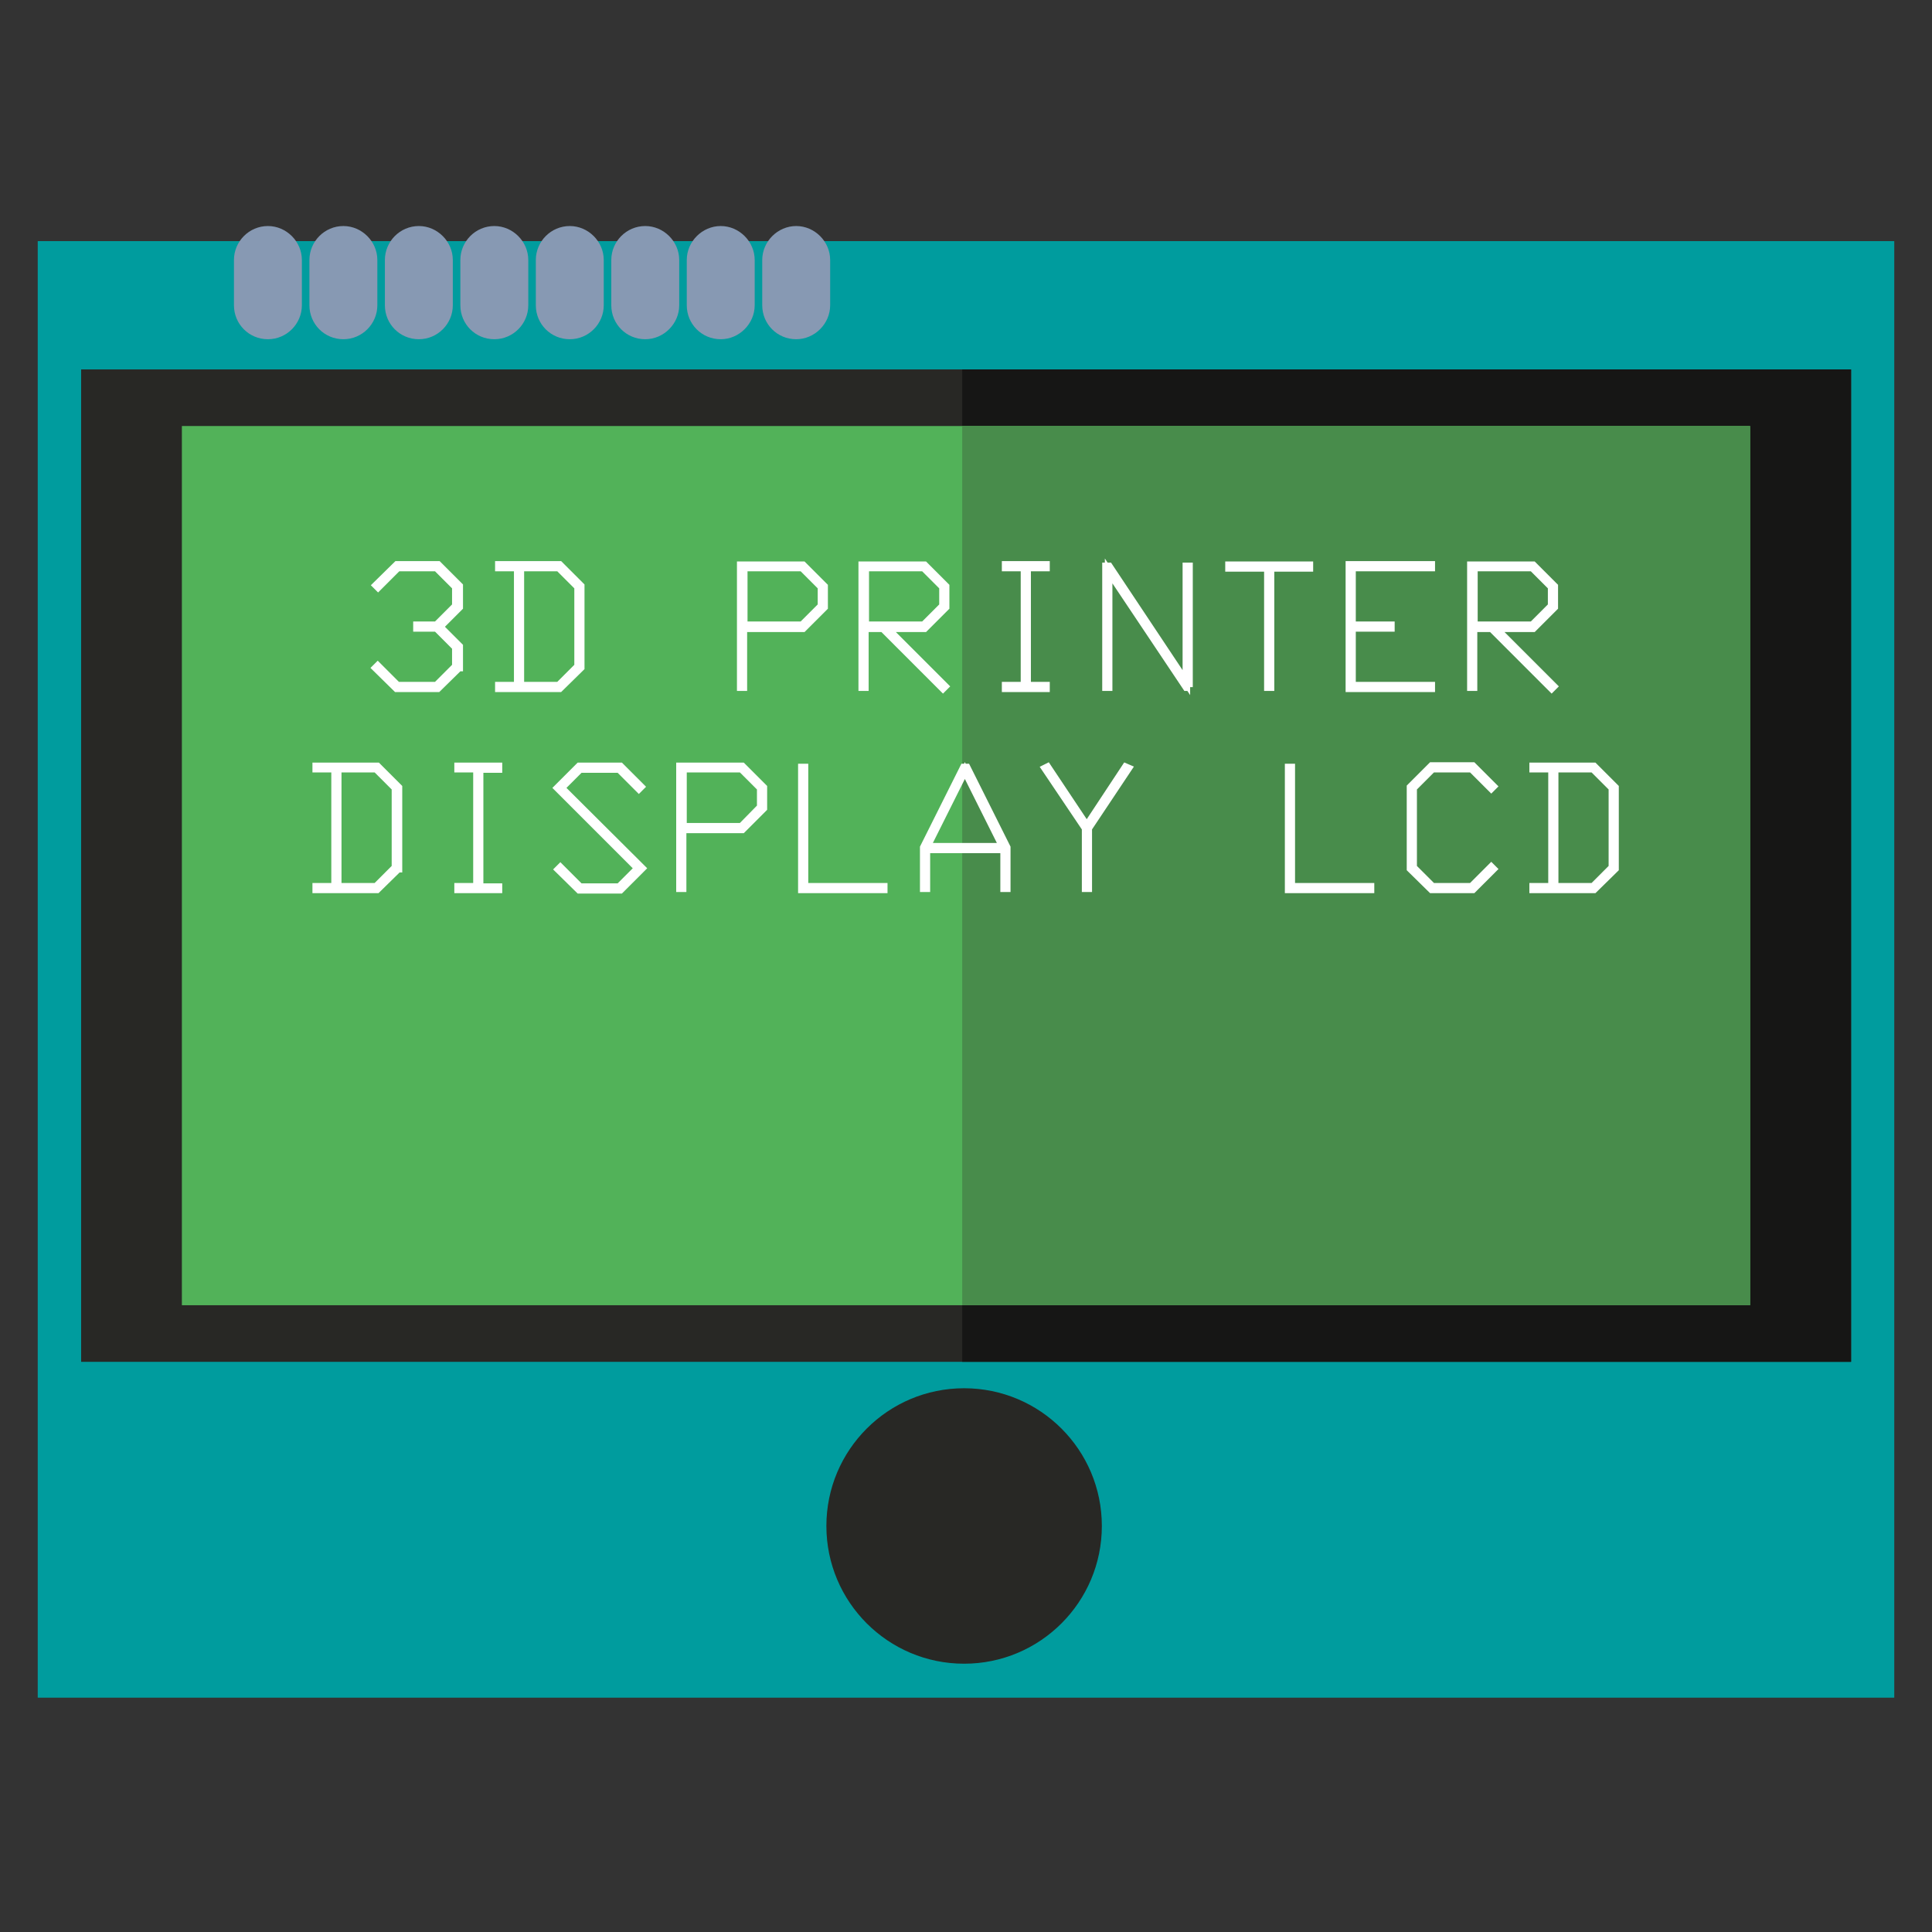 <svg xmlns="http://www.w3.org/2000/svg" viewBox="-41 164.9 512 512"><rect x="-41" y="164.9" width="512" height="512" fill="#333333" stroke="none"/><style>.st1{fill:#282825}.st5{fill:#8799b3}.st6{fill:#fff;stroke:#fff;stroke-width:2;stroke-miterlimit:10}</style><g id="Capa_4"><path fill="#009c9e" d="M-31 228.8h492v386H-31z"/><path class="st1" d="M-19.5 262.8h469.1v263H-19.5z"/><path fill="#161615" d="M214 262.8h235.5v263H214z"/><path fill="#52b259" d="M7.2 277.8h415.6v233H7.2z"/><path fill="#488c4b" d="M214 277.8h208.8v233H214z"/><path class="st5" d="M30 254.8c-5 0-9-4-9-9v-12c0-4.9 4-9 9-9 4.9 0 9 4.1 9 9v12c0 4.9-4 9-9 9zM50 254.8c-5 0-9-4-9-9v-12c0-4.9 4-9 9-9 4.9 0 9 4.1 9 9v12c0 4.9-4 9-9 9zM70 254.8c-5 0-9-4-9-9v-12c0-4.9 4-9 9-9 4.9 0 9 4.1 9 9v12c0 4.9-4 9-9 9zM90 254.8c-5 0-9-4-9-9v-12c0-4.9 4-9 9-9 4.9 0 9 4.1 9 9v12c0 4.9-4 9-9 9zM110 254.8c-5 0-9-4-9-9v-12c0-4.9 4-9 9-9 4.9 0 9 4.1 9 9v12c0 4.9-4 9-9 9zM130 254.8c-5 0-9-4-9-9v-12c0-4.9 4-9 9-9 4.9 0 9 4.1 9 9v12c0 4.9-4.1 9-9 9zM150 254.8c-5 0-9-4-9-9v-12c0-4.9 4.1-9 9-9s9 4.1 9 9v12c0 4.9-4.1 9-9 9zM170 254.8c-5 0-9-4-9-9v-12c0-4.9 4.1-9 9-9s9 4.1 9 9v12c0 4.9-4.1 9-9 9z"/><circle class="st1" cx="214.5" cy="569.3" r="36.5"/><path class="st6" d="M80.6 341.8l-5.6 5.5H64.1l-5.5-5.4.5-.5 5.2 5.2h10.4l5.1-5.1v-5.1l-5.1-5.1h-5.2v-.7h5.2l5.1-5.1v-5.1l-5.1-5.1H64.4l-5.2 5.2-.5-.5 5.5-5.4h10.9l5.6 5.6v5.6l-5.2 5.2 5.2 5.2v5.6zM112.9 341.8l-5.6 5.5H91.2v-.7h5v-31.3h-5v-.7h16.1l5.6 5.6v21.6zm-.7-.3v-21.1l-5.1-5.1H96.9v31.3h10.2l5.1-5.1zM177.4 325.8l-5.6 5.6H156V347h-.7v-32.3h16.5l5.6 5.6v5.5zm-.7-.3v-5.1l-5.1-5.1h-15.5v15.3h15.5l5.1-5.1zM209.6 325.8l-5.6 5.6h-10l15.4 15.4-.5.5-15.9-15.9h-4.8V347h-.7v-32.3H204l5.6 5.6v5.5zm-.7-.3v-5.1l-5.1-5.1h-15.5v15.3h15.5l5.1-5.1zM236.2 347.3h-10.7v-.7h5v-31.3h-5v-.7h10.7v.7h-5v31.3h5v.7zM274.2 347h-.8l-20.6-30.8V347h-.7v-32h.8l20.5 30.8V315h.7v32zM306 315.4h-10.3V347h-.7v-31.6h-10.3v-.7H306v.7zM338.3 347.3h-21.7v-32.7h21.7v.7h-21v15.3h10.3v.7h-10.3v15.3h21v.7zM370.9 325.8l-5.6 5.6h-10l15.4 15.4-.5.5-15.9-15.9h-4.8V347h-.7v-32.3h16.5l5.6 5.6v5.5zm-.7-.3v-5.1l-5.1-5.1h-15.5v15.3h15.5l5.1-5.1zM64.5 395.1l-5.6 5.5H42.8v-.7h5v-31.3h-5v-.6H59l5.6 5.6v21.5zm-.7-.3v-21.1l-5.1-5.1H48.5v31.3h10.2l5.1-5.1zM91.1 400.6H80.4v-.7h5v-31.3h-5v-.6h10.7v.7h-5V400h5v.6zM129.1 395l-5.7 5.7h-10.9l-5.5-5.4.5-.5 5.2 5.2h10.4l5-5-21.3-21.3 5.7-5.7h10.9l5.4 5.4-.5.5-5.2-5.2h-10.4l-5 5 21.4 21.3zM161.3 379.1l-5.6 5.6h-15.8v15.6h-.7V368h16.5l5.6 5.6v5.5zm-.7-.3v-5.1l-5.1-5.1H140V384h15.5l5.1-5.2zM193.2 400.6h-21.7v-32.3h.7v31.6h21v.7zM225.8 400.3h-.7V390h-20.6v10.3h-.7v-10.8l10.6-21.2h.8l10.6 21.2v10.8zm-1-11l-10.1-20.2-10.1 20.2h20.2zM258 368.5l-10.6 15.9v15.9h-.7v-15.9L236 368.5l.6-.3 10.4 15.6 10.3-15.6.7.3zM322.2 400.6h-21.7v-32.3h.7v31.6h21v.7zM354.7 395.2l-5.4 5.4h-10.9l-5.6-5.5v-21.6l5.6-5.6h10.9l5.4 5.4-.5.5-5.2-5.2h-10.4l-5.1 5.1v21.1l5.1 5.1H349l5.2-5.2.5.5zM387 395.1l-5.6 5.5h-16.1v-.7h5v-31.3h-5v-.6h16.1l5.6 5.6v21.5zm-.7-.3v-21.1l-5.1-5.1H371v31.3h10.2l5.1-5.1z"/></g></svg>